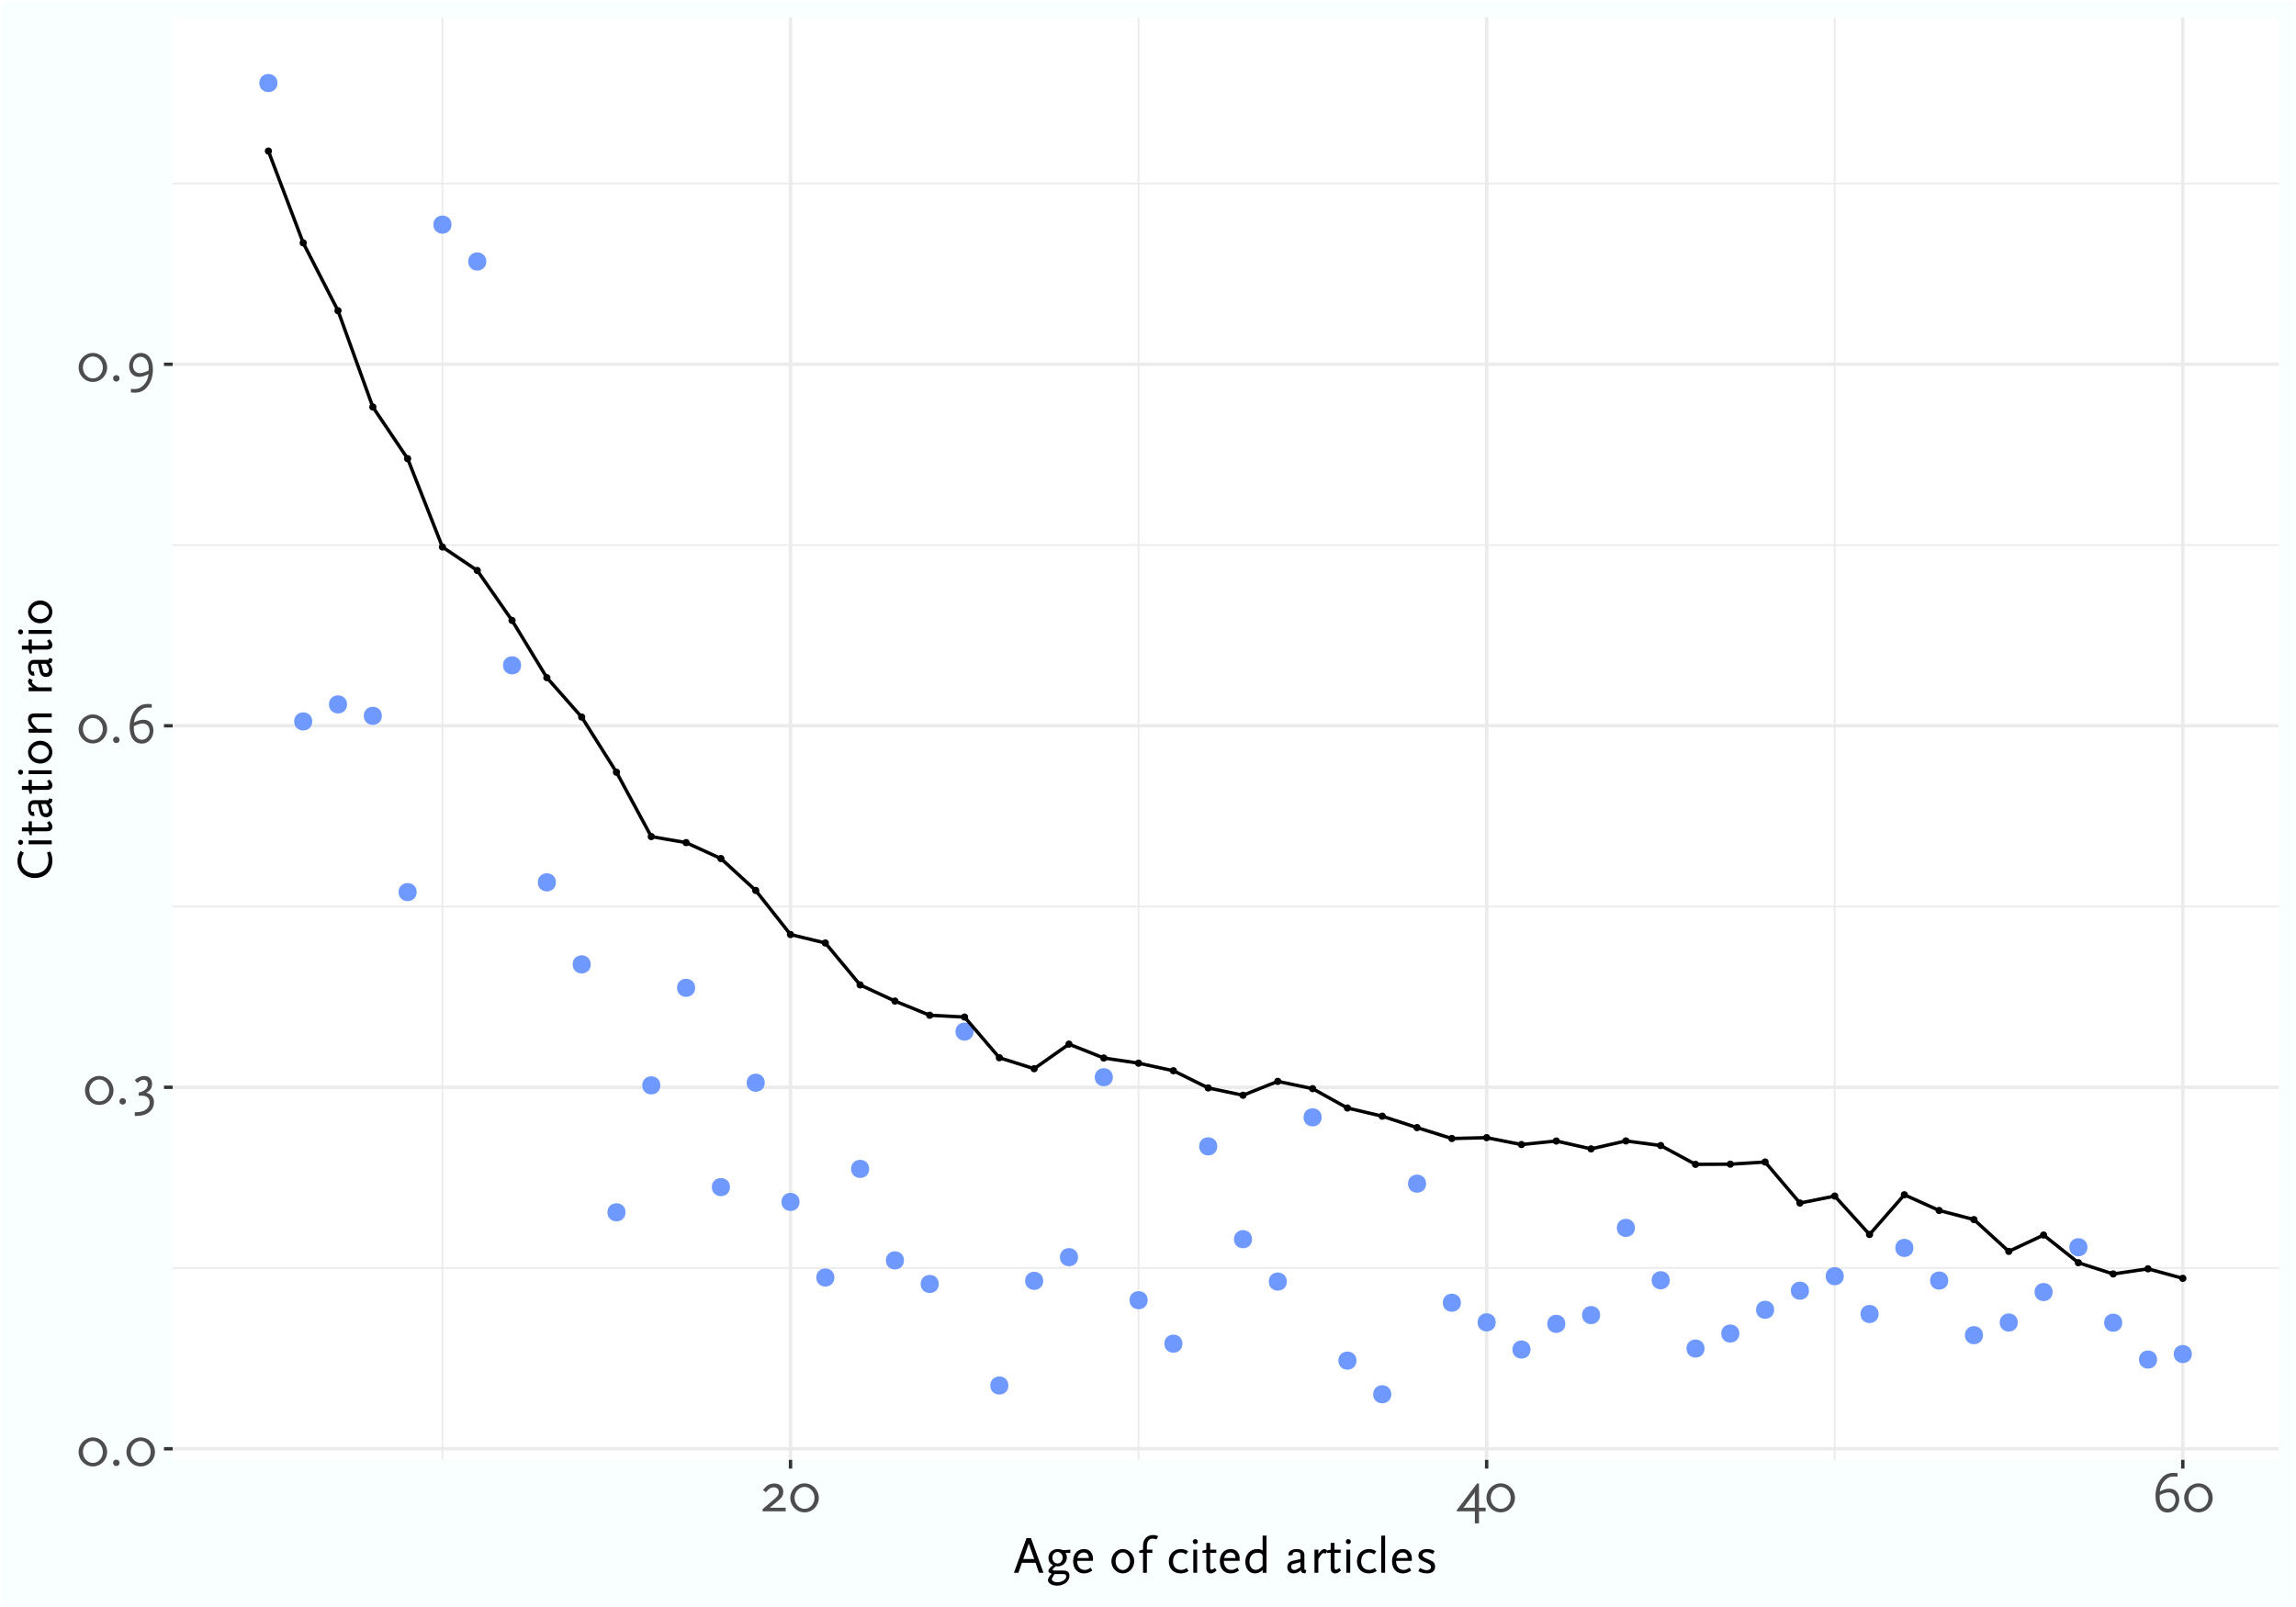 <?xml version="1.0" encoding="UTF-8"?>
<svg xmlns="http://www.w3.org/2000/svg" xmlns:xlink="http://www.w3.org/1999/xlink" width="720" height="504" viewBox="0 0 720 504">
<defs>
<g>
<g id="glyph-0-0">
<path d="M 1.547 0 L 8.266 0 L 8.266 -11.875 L 1.547 -11.875 Z M 2.578 -1.031 L 2.578 -10.859 L 7.234 -10.859 L 7.234 -1.031 Z M 2.578 -1.031 "/>
</g>
<g id="glyph-0-1">
<path d="M 9.375 -4.219 C 9.375 -6.734 7.375 -8.766 4.906 -8.766 C 2.438 -8.766 0.438 -6.734 0.438 -4.219 C 0.438 -1.703 2.438 0.328 4.906 0.328 C 7.375 0.328 9.375 -1.703 9.375 -4.219 Z M 8.031 -4.219 C 8.031 -2.328 6.625 -0.781 4.906 -0.781 C 3.188 -0.781 1.781 -2.328 1.781 -4.219 C 1.781 -6.125 3.188 -7.656 4.906 -7.656 C 6.625 -7.656 8.031 -6.125 8.031 -4.219 Z M 8.031 -4.219 "/>
</g>
<g id="glyph-0-2">
<path d="M 3.281 -0.812 C 3.281 -1.375 2.828 -1.812 2.266 -1.812 C 1.688 -1.812 1.234 -1.375 1.234 -0.812 C 1.234 -0.234 1.688 0.219 2.266 0.219 C 2.828 0.219 3.281 -0.234 3.281 -0.812 Z M 3.281 -0.812 "/>
</g>
<g id="glyph-0-3">
<path d="M 7.062 -0.547 C 7.062 -1.703 6.547 -2.625 5.641 -3.125 C 5.375 -3.281 5.188 -3.344 4.656 -3.516 C 5.891 -4.125 6.469 -5.016 6.469 -6.281 C 6.469 -7.781 5.531 -8.75 4.062 -8.75 C 3.281 -8.75 2.391 -8.453 1.734 -8.016 C 1.547 -7.891 1.312 -7.703 1.047 -7.469 L 1.844 -6.562 C 2.766 -7.344 3.203 -7.562 3.812 -7.562 C 4.625 -7.562 5.141 -7 5.141 -6.141 C 5.141 -4.875 4.125 -3.953 2.281 -3.562 L 2.281 -2.578 L 3.188 -2.578 C 4.812 -2.578 5.719 -1.797 5.719 -0.406 C 5.719 0.562 5.172 1.438 4.234 1.969 C 3.406 2.438 2.688 2.594 1.047 2.625 L 1.047 3.781 L 1.5 3.781 C 4.875 3.781 7.062 2.094 7.062 -0.547 Z M 7.062 -0.547 "/>
</g>
<g id="glyph-0-4">
<path d="M 8.891 -3.781 C 8.891 -5.734 7.656 -7.109 5.828 -7.109 C 5.203 -7.109 4.516 -6.984 3.797 -6.703 C 3.562 -6.609 3.422 -6.531 2.766 -6.234 C 3.094 -7.844 3.359 -8.484 4.141 -9.406 C 4.688 -10.062 5.312 -10.531 5.938 -10.75 C 6.297 -10.859 6.844 -10.922 7.391 -10.922 C 7.719 -10.922 7.906 -10.922 8.359 -10.875 L 8.359 -11.984 C 7.781 -12.047 7.547 -12.062 7.188 -12.062 C 5.438 -12.062 4.188 -11.484 3.172 -10.188 C 2.031 -8.75 1.438 -6.891 1.438 -4.781 C 1.438 -1.578 2.891 0.375 5.25 0.375 C 7.359 0.375 8.891 -1.391 8.891 -3.781 Z M 7.703 -3.641 C 7.703 -2.047 6.656 -0.828 5.297 -0.828 C 3.781 -0.828 2.75 -2.25 2.75 -4.375 C 2.75 -4.547 2.75 -4.719 2.766 -5.094 C 3.531 -5.469 3.891 -5.609 4.5 -5.781 C 4.875 -5.875 5.312 -5.938 5.562 -5.938 C 6.797 -5.938 7.703 -4.969 7.703 -3.641 Z M 7.703 -3.641 "/>
</g>
<g id="glyph-0-5">
<path d="M 8.734 -3.578 C 8.734 -6.797 7.297 -8.766 4.906 -8.766 C 2.828 -8.766 1.281 -7 1.281 -4.594 C 1.281 -2.625 2.531 -1.266 4.344 -1.266 C 4.969 -1.266 5.672 -1.406 6.375 -1.688 C 6.609 -1.781 6.766 -1.859 7.391 -2.156 C 7.094 -0.516 6.828 0.109 6.047 1.047 C 5.484 1.688 4.875 2.156 4.25 2.359 C 3.875 2.484 3.328 2.562 2.766 2.562 C 2.453 2.562 2.266 2.531 1.844 2.484 L 1.844 3.625 C 2.406 3.672 2.625 3.688 2.984 3.688 C 4.734 3.688 6 3.094 7.016 1.797 C 8.141 0.375 8.734 -1.469 8.734 -3.578 Z M 7.422 -4 C 7.422 -3.812 7.422 -3.656 7.391 -3.281 C 6.656 -2.891 6.281 -2.734 5.688 -2.594 C 5.297 -2.484 4.875 -2.438 4.625 -2.438 C 3.359 -2.438 2.484 -3.406 2.484 -4.734 C 2.484 -6.344 3.531 -7.562 4.875 -7.562 C 6.406 -7.562 7.422 -6.141 7.422 -4 Z M 7.422 -4 "/>
</g>
<g id="glyph-0-6">
<path d="M 7.984 0 L 7.984 -1.141 L 3 -1.141 L 5.328 -3.078 C 6.5 -4.062 6.797 -4.406 7.016 -4.953 C 7.156 -5.297 7.234 -5.688 7.234 -6.109 C 7.234 -7.703 6.141 -8.734 4.391 -8.734 C 3.547 -8.734 2.734 -8.453 2.156 -8.016 C 1.75 -7.688 1.672 -7.609 0.859 -6.672 L 1.781 -6 C 2.625 -6.906 2.688 -6.953 3.062 -7.203 C 3.359 -7.391 3.828 -7.531 4.25 -7.531 C 5.188 -7.531 5.828 -6.938 5.828 -6.047 C 5.828 -5.422 5.531 -4.812 4.938 -4.297 L 0.75 -0.688 L 0.75 0 Z M 7.984 0 "/>
</g>
<g id="glyph-0-7">
<path d="M 9.188 0 L 9.188 -1.141 L 7.094 -1.141 L 7.094 -8.719 L 6.469 -8.719 L 0.125 -0.344 L 0.125 0 L 5.797 0 L 5.797 3.781 L 7.094 3.781 L 7.094 0 Z M 5.812 -6.078 L 5.781 -5.531 L 5.797 -1.141 L 2.578 -1.141 L 2.125 -1.047 L 2.469 -1.422 L 5.547 -5.547 Z M 5.812 -6.078 "/>
</g>
<g id="glyph-1-0">
<path d="M 1.375 0 L 7.344 0 L 7.344 -10.562 L 1.375 -10.562 Z M 2.281 -0.906 L 2.281 -9.641 L 6.438 -9.641 L 6.438 -0.906 Z M 2.281 -0.906 "/>
</g>
<g id="glyph-1-1">
<path d="M 9.391 0 L 5.469 -10.859 L 4.062 -10.859 L 0.125 0 L 1.531 0 L 2.625 -3.125 L 6.891 -3.125 L 7.984 0 Z M 6.484 -4.312 L 3.047 -4.312 L 4.766 -9.156 Z M 6.484 -4.312 "/>
</g>
<g id="glyph-1-2">
<path d="M 7.812 -6.234 L 7.812 -7.25 L 6.5 -7.141 L 5.391 -7.141 C 4.688 -7.375 4.391 -7.438 3.859 -7.438 C 2.156 -7.438 0.953 -6.297 0.953 -4.672 C 0.953 -3.656 1.438 -2.859 2.359 -2.375 C 1.375 -1.562 0.922 -1.031 0.922 -0.562 C 0.922 -0.141 1.234 0.094 1.969 0.297 C 1.422 0.875 1.219 1.156 1.016 1.547 C 0.859 1.844 0.781 2.094 0.781 2.297 C 0.781 3.25 2.094 4.047 3.609 4.047 C 5.797 4.047 7.531 2.688 7.531 0.984 C 7.531 -0.172 6.922 -0.703 5.578 -0.703 L 2.875 -0.703 C 2.438 -0.703 2.266 -0.766 2.266 -0.953 C 2.266 -1.172 2.547 -1.484 3.219 -2.047 C 3.328 -2.047 3.406 -2.031 3.453 -2.031 C 3.656 -2.016 3.812 -2 3.906 -2 C 5.422 -2 6.719 -3.266 6.719 -4.734 C 6.719 -5.328 6.578 -5.812 6.281 -6.234 Z M 6.531 1.141 C 6.531 2.109 5.203 2.969 3.734 2.969 C 2.75 2.969 2.031 2.594 2.031 2.047 C 2.031 1.781 2.172 1.484 2.641 0.766 L 2.875 0.406 L 5.578 0.406 C 6.219 0.406 6.531 0.641 6.531 1.141 Z M 5.406 -4.719 C 5.406 -3.703 4.703 -2.906 3.797 -2.906 C 2.891 -2.906 2.172 -3.734 2.172 -4.719 C 2.172 -5.719 2.891 -6.531 3.781 -6.531 C 4.688 -6.531 5.406 -5.734 5.406 -4.719 Z M 5.406 -4.719 "/>
</g>
<g id="glyph-1-3">
<path d="M 6.906 -3.734 L 6.906 -4.438 C 6.906 -6.234 5.812 -7.438 4.109 -7.438 C 2.047 -7.438 0.688 -5.922 0.688 -3.609 C 0.688 -1.328 2.047 0.203 4.062 0.203 C 5.016 0.203 5.609 0 6.688 -0.672 L 6.203 -1.609 C 5.422 -1.078 4.953 -0.891 4.312 -0.891 C 2.844 -0.891 1.953 -1.969 1.953 -3.734 Z M 5.594 -4.625 L 2.047 -4.625 C 2.312 -5.75 3.031 -6.359 4.031 -6.359 C 5.031 -6.359 5.578 -5.75 5.594 -4.625 Z M 5.594 -4.625 "/>
</g>
<g id="glyph-1-4">
</g>
<g id="glyph-1-5">
<path d="M 7.844 -3.609 C 7.844 -5.719 6.219 -7.438 4.266 -7.438 C 2.297 -7.438 0.688 -5.719 0.688 -3.609 C 0.688 -1.531 2.297 0.203 4.266 0.203 C 6.219 0.203 7.844 -1.531 7.844 -3.609 Z M 6.531 -3.609 C 6.531 -2.078 5.531 -0.859 4.266 -0.859 C 2.984 -0.859 2 -2.078 2 -3.609 C 2 -5.156 2.984 -6.375 4.266 -6.375 C 5.531 -6.375 6.531 -5.156 6.531 -3.609 Z M 6.531 -3.609 "/>
</g>
<g id="glyph-1-6">
<path d="M 6.344 -11.469 C 5.781 -11.734 5.344 -11.828 4.734 -11.828 C 2.828 -11.828 1.609 -10.516 1.609 -8.453 L 1.609 -7.25 L 0.406 -6.938 L 0.406 -6.234 L 1.609 -6.234 L 1.609 0 L 2.812 0 L 2.812 -6.234 L 4.531 -6.234 L 4.531 -7.25 L 2.812 -7.25 L 2.812 -8.141 C 2.812 -9.875 3.422 -10.703 4.656 -10.703 C 5.031 -10.703 5.328 -10.641 5.844 -10.469 Z M 6.344 -11.469 "/>
</g>
<g id="glyph-1-7">
<path d="M 6.891 -0.562 L 6.266 -1.5 C 5.688 -1.062 5.234 -0.891 4.531 -0.891 C 2.969 -0.891 2 -1.938 2 -3.594 C 2 -5.234 2.969 -6.359 4.438 -6.359 C 5.094 -6.359 5.5 -6.188 6.062 -5.734 L 6.75 -6.703 C 6.25 -7.062 6.031 -7.172 5.547 -7.297 C 5.203 -7.391 4.844 -7.438 4.484 -7.438 C 2.25 -7.438 0.688 -5.828 0.688 -3.531 C 0.688 -1.312 2.188 0.203 4.406 0.203 C 5.125 0.203 5.828 0.031 6.422 -0.281 C 6.531 -0.344 6.688 -0.438 6.891 -0.562 Z M 6.891 -0.562 "/>
</g>
<g id="glyph-1-8">
<path d="M 2.578 0 L 2.578 -7.25 L 1.375 -7.25 L 1.375 0 Z M 2.766 -9.781 C 2.766 -10.203 2.422 -10.562 1.984 -10.562 C 1.547 -10.562 1.203 -10.203 1.203 -9.781 C 1.203 -9.344 1.547 -8.984 1.984 -8.984 C 2.422 -8.984 2.766 -9.344 2.766 -9.781 Z M 2.766 -9.781 "/>
</g>
<g id="glyph-1-9">
<path d="M 4.672 -0.703 L 4.172 -1.5 C 3.656 -1.125 3.422 -0.984 3.125 -0.984 C 2.859 -0.984 2.734 -1.109 2.703 -1.312 C 2.688 -1.438 2.656 -2.047 2.656 -2.109 L 2.656 -6.234 L 4.578 -6.234 L 4.578 -7.25 L 2.656 -7.25 L 2.656 -9.359 L 1.453 -9.359 L 1.453 -7.25 L 0.234 -6.938 L 0.234 -6.234 L 1.453 -6.234 L 1.453 -1.406 C 1.453 -0.453 2.016 0.203 2.844 0.203 C 3.422 0.203 3.828 0 4.672 -0.703 Z M 4.672 -0.703 "/>
</g>
<g id="glyph-1-10">
<path d="M 7.328 0 L 7.328 -11.656 L 6.109 -11.656 L 6.109 -6.938 C 5.641 -7.297 5.156 -7.438 4.391 -7.438 C 2.234 -7.438 0.688 -5.766 0.688 -3.422 C 0.688 -1.281 1.938 0.203 3.719 0.203 C 4.625 0.203 5.469 -0.188 6.109 -0.906 L 6.109 0 Z M 6.109 -2.203 C 5.781 -1.797 5.594 -1.609 5.328 -1.422 C 4.875 -1.109 4.359 -0.922 3.922 -0.922 C 2.797 -0.922 1.984 -1.984 1.984 -3.438 C 1.984 -5.188 2.969 -6.281 4.516 -6.281 C 5.25 -6.281 5.766 -6.078 5.969 -5.688 C 6.094 -5.438 6.109 -5.281 6.109 -4.719 Z M 6.109 -2.203 "/>
</g>
<g id="glyph-1-11">
<path d="M 6.797 -0.797 C 6.438 -0.859 6.234 -0.984 6.203 -1.188 L 6.203 -5.625 C 6.203 -6.75 5.297 -7.438 3.844 -7.438 C 2.281 -7.438 1.234 -6.781 1.234 -5.828 C 1.234 -5.641 1.25 -5.562 1.359 -5.375 L 2.578 -5.625 C 2.531 -5.766 2.516 -5.828 2.516 -5.906 C 2.516 -6.312 2.859 -6.531 3.609 -6.531 C 4.547 -6.531 4.984 -6.219 4.984 -5.625 L 4.984 -4.312 L 2.484 -3.734 C 1.422 -3.469 0.859 -2.766 0.859 -1.719 C 0.859 -0.562 1.625 0.188 2.797 0.188 C 3.312 0.188 3.891 0.031 4.344 -0.219 C 4.578 -0.359 4.734 -0.484 5.109 -0.797 C 5.172 -0.109 5.516 0.141 6.516 0.203 Z M 4.984 -1.812 C 3.953 -1.062 3.578 -0.875 3.047 -0.875 C 2.453 -0.875 2.062 -1.25 2.062 -1.828 C 2.062 -2.109 2.094 -2.266 2.266 -2.609 L 4.984 -3.312 Z M 4.984 -1.812 "/>
</g>
<g id="glyph-1-12">
<path d="M 5.391 -6.938 C 5.078 -7.266 4.734 -7.438 4.469 -7.438 C 3.922 -7.438 3.469 -7.094 2.578 -5.938 L 2.578 -7.25 L 1.375 -7.25 L 1.375 0 L 2.578 0 L 2.578 -4.312 C 3.266 -5.562 3.844 -6.219 4.281 -6.219 C 4.438 -6.219 4.562 -6.141 4.797 -5.938 Z M 5.391 -6.938 "/>
</g>
<g id="glyph-1-13">
<path d="M 2.516 0 L 2.516 -11.656 L 1.312 -11.656 L 1.312 0 Z M 2.516 0 "/>
</g>
<g id="glyph-1-14">
<path d="M 6.188 -1.875 C 6.188 -3.016 5.766 -3.5 4.219 -4.141 C 2.906 -4.688 2.719 -4.797 2.438 -5.094 C 2.312 -5.203 2.25 -5.359 2.25 -5.531 C 2.25 -6.078 2.781 -6.453 3.594 -6.453 C 3.875 -6.453 4.141 -6.406 4.438 -6.312 C 4.797 -6.219 5.016 -6.125 5.469 -5.844 L 6.062 -6.812 C 5.453 -7.156 5.203 -7.266 4.656 -7.359 C 4.359 -7.422 4.031 -7.438 3.734 -7.438 C 2.031 -7.438 0.969 -6.656 0.969 -5.391 C 0.969 -4.516 1.453 -4.016 2.859 -3.422 C 4.156 -2.891 4.5 -2.688 4.781 -2.266 C 4.859 -2.156 4.922 -1.953 4.922 -1.781 C 4.922 -1.219 4.391 -0.812 3.641 -0.812 C 3.203 -0.812 2.531 -0.922 1.812 -1.312 L 1.438 -1.5 L 0.938 -0.5 C 1.656 -0.125 1.969 -0.016 2.656 0.109 C 3.031 0.172 3.359 0.203 3.656 0.203 C 5.25 0.203 6.188 -0.578 6.188 -1.875 Z M 6.188 -1.875 "/>
</g>
<g id="glyph-2-0">
<path d="M 0 -1.375 L 0 -7.344 L -10.562 -7.344 L -10.562 -1.375 Z M -0.906 -2.281 L -9.641 -2.281 L -9.641 -6.438 L -0.906 -6.438 Z M -0.906 -2.281 "/>
</g>
<g id="glyph-2-1">
<path d="M -9.75 -9.312 C -10.109 -8.781 -10.219 -8.562 -10.406 -8.094 C -10.625 -7.469 -10.75 -6.797 -10.75 -6.109 C -10.75 -3.094 -8.422 -0.797 -5.328 -0.797 C -2.078 -0.797 0.203 -3.062 0.203 -6.234 C 0.203 -6.734 0.156 -7.172 0.031 -7.703 C -0.094 -8.219 -0.188 -8.484 -0.484 -9.125 L -1.5 -8.75 C -1.156 -7.906 -1.016 -7.219 -1.016 -6.312 C -1.016 -3.844 -2.75 -2.219 -5.406 -2.219 C -7.828 -2.219 -9.547 -3.828 -9.547 -6.062 C -9.547 -7.094 -9.312 -7.859 -8.75 -8.656 Z M -9.75 -9.312 "/>
</g>
<g id="glyph-2-2">
<path d="M 0 -2.578 L -7.25 -2.578 L -7.25 -1.375 L 0 -1.375 Z M -9.781 -2.766 C -10.203 -2.766 -10.562 -2.422 -10.562 -1.984 C -10.562 -1.547 -10.203 -1.203 -9.781 -1.203 C -9.344 -1.203 -8.984 -1.547 -8.984 -1.984 C -8.984 -2.422 -9.344 -2.766 -9.781 -2.766 Z M -9.781 -2.766 "/>
</g>
<g id="glyph-2-3">
<path d="M -0.703 -4.672 L -1.5 -4.172 C -1.125 -3.656 -0.984 -3.422 -0.984 -3.125 C -0.984 -2.859 -1.109 -2.734 -1.312 -2.703 C -1.438 -2.688 -2.047 -2.656 -2.109 -2.656 L -6.234 -2.656 L -6.234 -4.578 L -7.25 -4.578 L -7.25 -2.656 L -9.359 -2.656 L -9.359 -1.453 L -7.25 -1.453 L -6.938 -0.234 L -6.234 -0.234 L -6.234 -1.453 L -1.406 -1.453 C -0.453 -1.453 0.203 -2.016 0.203 -2.844 C 0.203 -3.422 0 -3.828 -0.703 -4.672 Z M -0.703 -4.672 "/>
</g>
<g id="glyph-2-4">
<path d="M -0.797 -6.797 C -0.859 -6.438 -0.984 -6.234 -1.188 -6.203 L -5.625 -6.203 C -6.75 -6.203 -7.438 -5.297 -7.438 -3.844 C -7.438 -2.281 -6.781 -1.234 -5.828 -1.234 C -5.641 -1.234 -5.562 -1.25 -5.375 -1.359 L -5.625 -2.578 C -5.766 -2.531 -5.828 -2.516 -5.906 -2.516 C -6.312 -2.516 -6.531 -2.859 -6.531 -3.609 C -6.531 -4.547 -6.219 -4.984 -5.625 -4.984 L -4.312 -4.984 L -3.734 -2.484 C -3.469 -1.422 -2.766 -0.859 -1.719 -0.859 C -0.562 -0.859 0.188 -1.625 0.188 -2.797 C 0.188 -3.312 0.031 -3.891 -0.219 -4.344 C -0.359 -4.578 -0.484 -4.734 -0.797 -5.109 C -0.109 -5.172 0.141 -5.516 0.203 -6.516 Z M -1.812 -4.984 C -1.062 -3.953 -0.875 -3.578 -0.875 -3.047 C -0.875 -2.453 -1.25 -2.062 -1.828 -2.062 C -2.109 -2.062 -2.266 -2.094 -2.609 -2.266 L -3.312 -4.984 Z M -1.812 -4.984 "/>
</g>
<g id="glyph-2-5">
<path d="M -3.609 -7.844 C -5.719 -7.844 -7.438 -6.219 -7.438 -4.266 C -7.438 -2.297 -5.719 -0.688 -3.609 -0.688 C -1.531 -0.688 0.203 -2.297 0.203 -4.266 C 0.203 -6.219 -1.531 -7.844 -3.609 -7.844 Z M -3.609 -6.531 C -2.078 -6.531 -0.859 -5.531 -0.859 -4.266 C -0.859 -2.984 -2.078 -2 -3.609 -2 C -5.156 -2 -6.375 -2.984 -6.375 -4.266 C -6.375 -5.531 -5.156 -6.531 -3.609 -6.531 Z M -3.609 -6.531 "/>
</g>
<g id="glyph-2-6">
<path d="M 0 -7.406 L -5.422 -7.406 C -6.781 -7.406 -7.438 -6.781 -7.438 -5.5 C -7.438 -4.828 -7.188 -4.109 -6.719 -3.562 C -6.438 -3.219 -6.281 -3.078 -5.734 -2.578 L -7.25 -2.578 L -7.25 -1.375 L 0 -1.375 L 0 -2.578 L -4.438 -2.578 C -5.828 -3.844 -6.375 -4.625 -6.375 -5.359 C -6.375 -5.703 -6.219 -5.984 -5.984 -6.094 C -5.781 -6.172 -5.609 -6.203 -5.141 -6.203 L 0 -6.203 Z M 0 -7.406 "/>
</g>
<g id="glyph-2-7">
</g>
<g id="glyph-2-8">
<path d="M -6.938 -5.391 C -7.266 -5.078 -7.438 -4.734 -7.438 -4.469 C -7.438 -3.922 -7.094 -3.469 -5.938 -2.578 L -7.25 -2.578 L -7.25 -1.375 L 0 -1.375 L 0 -2.578 L -4.312 -2.578 C -5.562 -3.266 -6.219 -3.844 -6.219 -4.281 C -6.219 -4.438 -6.141 -4.562 -5.938 -4.797 Z M -6.938 -5.391 "/>
</g>
</g>
<clipPath id="clip-0">
<path clip-rule="nonzero" d="M 54.152 5.48 L 714.523 5.48 L 714.523 457.852 L 54.152 457.852 Z M 54.152 5.48 "/>
</clipPath>
<clipPath id="clip-1">
<path clip-rule="nonzero" d="M 54.152 397 L 714.523 397 L 714.523 398 L 54.152 398 Z M 54.152 397 "/>
</clipPath>
<clipPath id="clip-2">
<path clip-rule="nonzero" d="M 54.152 284 L 714.523 284 L 714.523 285 L 54.152 285 Z M 54.152 284 "/>
</clipPath>
<clipPath id="clip-3">
<path clip-rule="nonzero" d="M 54.152 170 L 714.523 170 L 714.523 172 L 54.152 172 Z M 54.152 170 "/>
</clipPath>
<clipPath id="clip-4">
<path clip-rule="nonzero" d="M 54.152 57 L 714.523 57 L 714.523 58 L 54.152 58 Z M 54.152 57 "/>
</clipPath>
<clipPath id="clip-5">
<path clip-rule="nonzero" d="M 138 5.48 L 140 5.48 L 140 457.852 L 138 457.852 Z M 138 5.48 "/>
</clipPath>
<clipPath id="clip-6">
<path clip-rule="nonzero" d="M 356 5.48 L 358 5.48 L 358 457.852 L 356 457.852 Z M 356 5.48 "/>
</clipPath>
<clipPath id="clip-7">
<path clip-rule="nonzero" d="M 575 5.48 L 576 5.48 L 576 457.852 L 575 457.852 Z M 575 5.48 "/>
</clipPath>
<clipPath id="clip-8">
<path clip-rule="nonzero" d="M 54.152 453 L 714.523 453 L 714.523 455 L 54.152 455 Z M 54.152 453 "/>
</clipPath>
<clipPath id="clip-9">
<path clip-rule="nonzero" d="M 54.152 340 L 714.523 340 L 714.523 342 L 54.152 342 Z M 54.152 340 "/>
</clipPath>
<clipPath id="clip-10">
<path clip-rule="nonzero" d="M 54.152 227 L 714.523 227 L 714.523 229 L 54.152 229 Z M 54.152 227 "/>
</clipPath>
<clipPath id="clip-11">
<path clip-rule="nonzero" d="M 54.152 113 L 714.523 113 L 714.523 115 L 54.152 115 Z M 54.152 113 "/>
</clipPath>
<clipPath id="clip-12">
<path clip-rule="nonzero" d="M 247 5.48 L 249 5.48 L 249 457.852 L 247 457.852 Z M 247 5.48 "/>
</clipPath>
<clipPath id="clip-13">
<path clip-rule="nonzero" d="M 465 5.48 L 467 5.48 L 467 457.852 L 465 457.852 Z M 465 5.48 "/>
</clipPath>
<clipPath id="clip-14">
<path clip-rule="nonzero" d="M 683 5.48 L 686 5.48 L 686 457.852 L 683 457.852 Z M 683 5.48 "/>
</clipPath>
</defs>
<rect x="-72" y="-50.4" width="864" height="604.8" fill="rgb(100%, 100%, 100%)" fill-opacity="1"/>
<rect x="-72" y="-50.4" width="864" height="604.8" fill="rgb(97.647%, 100%, 100%)" fill-opacity="1"/>
<path fill="none" stroke-width="1.067" stroke-linecap="round" stroke-linejoin="round" stroke="rgb(100%, 100%, 100%)" stroke-opacity="1" stroke-miterlimit="10" d="M 0 504 L 720 504 L 720 0 L 0 0 Z M 0 504 "/>
<g clip-path="url(#clip-0)">
<path fill-rule="nonzero" fill="rgb(100%, 100%, 100%)" fill-opacity="1" d="M 54.152 457.848 L 714.523 457.848 L 714.523 5.477 L 54.152 5.477 Z M 54.152 457.848 "/>
</g>
<g clip-path="url(#clip-1)">
<path fill="none" stroke-width="0.533" stroke-linecap="butt" stroke-linejoin="round" stroke="rgb(92.157%, 92.157%, 92.157%)" stroke-opacity="1" stroke-miterlimit="10" d="M 54.152 397.688 L 714.52 397.688 "/>
</g>
<g clip-path="url(#clip-2)">
<path fill="none" stroke-width="0.533" stroke-linecap="butt" stroke-linejoin="round" stroke="rgb(92.157%, 92.157%, 92.157%)" stroke-opacity="1" stroke-miterlimit="10" d="M 54.152 284.312 L 714.52 284.312 "/>
</g>
<g clip-path="url(#clip-3)">
<path fill="none" stroke-width="0.533" stroke-linecap="butt" stroke-linejoin="round" stroke="rgb(92.157%, 92.157%, 92.157%)" stroke-opacity="1" stroke-miterlimit="10" d="M 54.152 170.938 L 714.52 170.938 "/>
</g>
<g clip-path="url(#clip-4)">
<path fill="none" stroke-width="0.533" stroke-linecap="butt" stroke-linejoin="round" stroke="rgb(92.157%, 92.157%, 92.157%)" stroke-opacity="1" stroke-miterlimit="10" d="M 54.152 57.562 L 714.52 57.562 "/>
</g>
<g clip-path="url(#clip-5)">
<path fill="none" stroke-width="0.533" stroke-linecap="butt" stroke-linejoin="round" stroke="rgb(92.157%, 92.157%, 92.157%)" stroke-opacity="1" stroke-miterlimit="10" d="M 138.742 457.848 L 138.742 5.48 "/>
</g>
<g clip-path="url(#clip-6)">
<path fill="none" stroke-width="0.533" stroke-linecap="butt" stroke-linejoin="round" stroke="rgb(92.157%, 92.157%, 92.157%)" stroke-opacity="1" stroke-miterlimit="10" d="M 357.047 457.848 L 357.047 5.48 "/>
</g>
<g clip-path="url(#clip-7)">
<path fill="none" stroke-width="0.533" stroke-linecap="butt" stroke-linejoin="round" stroke="rgb(92.157%, 92.157%, 92.157%)" stroke-opacity="1" stroke-miterlimit="10" d="M 575.352 457.848 L 575.352 5.48 "/>
</g>
<g clip-path="url(#clip-8)">
<path fill="none" stroke-width="1.067" stroke-linecap="butt" stroke-linejoin="round" stroke="rgb(92.157%, 92.157%, 92.157%)" stroke-opacity="1" stroke-miterlimit="10" d="M 54.152 454.375 L 714.52 454.375 "/>
</g>
<g clip-path="url(#clip-9)">
<path fill="none" stroke-width="1.067" stroke-linecap="butt" stroke-linejoin="round" stroke="rgb(92.157%, 92.157%, 92.157%)" stroke-opacity="1" stroke-miterlimit="10" d="M 54.152 341 L 714.52 341 "/>
</g>
<g clip-path="url(#clip-10)">
<path fill="none" stroke-width="1.067" stroke-linecap="butt" stroke-linejoin="round" stroke="rgb(92.157%, 92.157%, 92.157%)" stroke-opacity="1" stroke-miterlimit="10" d="M 54.152 227.625 L 714.52 227.625 "/>
</g>
<g clip-path="url(#clip-11)">
<path fill="none" stroke-width="1.067" stroke-linecap="butt" stroke-linejoin="round" stroke="rgb(92.157%, 92.157%, 92.157%)" stroke-opacity="1" stroke-miterlimit="10" d="M 54.152 114.25 L 714.52 114.25 "/>
</g>
<g clip-path="url(#clip-12)">
<path fill="none" stroke-width="1.067" stroke-linecap="butt" stroke-linejoin="round" stroke="rgb(92.157%, 92.157%, 92.157%)" stroke-opacity="1" stroke-miterlimit="10" d="M 247.895 457.848 L 247.895 5.48 "/>
</g>
<g clip-path="url(#clip-13)">
<path fill="none" stroke-width="1.067" stroke-linecap="butt" stroke-linejoin="round" stroke="rgb(92.157%, 92.157%, 92.157%)" stroke-opacity="1" stroke-miterlimit="10" d="M 466.199 457.848 L 466.199 5.48 "/>
</g>
<g clip-path="url(#clip-14)">
<path fill="none" stroke-width="1.067" stroke-linecap="butt" stroke-linejoin="round" stroke="rgb(92.157%, 92.157%, 92.157%)" stroke-opacity="1" stroke-miterlimit="10" d="M 684.504 457.848 L 684.504 5.48 "/>
</g>
<path fill-rule="nonzero" fill="rgb(43.529%, 60%, 100%)" fill-opacity="1" stroke-width="0.709" stroke-linecap="round" stroke-linejoin="round" stroke="rgb(43.529%, 60%, 100%)" stroke-opacity="1" stroke-miterlimit="10" d="M 86.656 26.043 C 86.656 29.359 81.68 29.359 81.68 26.043 C 81.68 22.723 86.656 22.723 86.656 26.043 "/>
<path fill-rule="nonzero" fill="rgb(43.529%, 60%, 100%)" fill-opacity="1" stroke-width="0.709" stroke-linecap="round" stroke-linejoin="round" stroke="rgb(43.529%, 60%, 100%)" stroke-opacity="1" stroke-miterlimit="10" d="M 97.57 226.254 C 97.57 229.57 92.594 229.57 92.594 226.254 C 92.594 222.934 97.57 222.934 97.57 226.254 "/>
<path fill-rule="nonzero" fill="rgb(43.529%, 60%, 100%)" fill-opacity="1" stroke-width="0.709" stroke-linecap="round" stroke-linejoin="round" stroke="rgb(43.529%, 60%, 100%)" stroke-opacity="1" stroke-miterlimit="10" d="M 108.484 220.922 C 108.484 224.242 103.508 224.242 103.508 220.922 C 103.508 217.605 108.484 217.605 108.484 220.922 "/>
<path fill-rule="nonzero" fill="rgb(43.529%, 60%, 100%)" fill-opacity="1" stroke-width="0.709" stroke-linecap="round" stroke-linejoin="round" stroke="rgb(43.529%, 60%, 100%)" stroke-opacity="1" stroke-miterlimit="10" d="M 119.402 224.512 C 119.402 227.828 114.426 227.828 114.426 224.512 C 114.426 221.191 119.402 221.191 119.402 224.512 "/>
<path fill-rule="nonzero" fill="rgb(43.529%, 60%, 100%)" fill-opacity="1" stroke-width="0.709" stroke-linecap="round" stroke-linejoin="round" stroke="rgb(43.529%, 60%, 100%)" stroke-opacity="1" stroke-miterlimit="10" d="M 130.316 279.789 C 130.316 283.105 125.34 283.105 125.34 279.789 C 125.34 276.469 130.316 276.469 130.316 279.789 "/>
<path fill-rule="nonzero" fill="rgb(43.529%, 60%, 100%)" fill-opacity="1" stroke-width="0.709" stroke-linecap="round" stroke-linejoin="round" stroke="rgb(43.529%, 60%, 100%)" stroke-opacity="1" stroke-miterlimit="10" d="M 141.23 70.445 C 141.23 73.762 136.254 73.762 136.254 70.445 C 136.254 67.129 141.23 67.129 141.23 70.445 "/>
<path fill-rule="nonzero" fill="rgb(43.529%, 60%, 100%)" fill-opacity="1" stroke-width="0.709" stroke-linecap="round" stroke-linejoin="round" stroke="rgb(43.529%, 60%, 100%)" stroke-opacity="1" stroke-miterlimit="10" d="M 152.148 82.012 C 152.148 85.332 147.172 85.332 147.172 82.012 C 147.172 78.695 152.148 78.695 152.148 82.012 "/>
<path fill-rule="nonzero" fill="rgb(43.529%, 60%, 100%)" fill-opacity="1" stroke-width="0.709" stroke-linecap="round" stroke-linejoin="round" stroke="rgb(43.529%, 60%, 100%)" stroke-opacity="1" stroke-miterlimit="10" d="M 163.062 208.664 C 163.062 211.98 158.086 211.98 158.086 208.664 C 158.086 205.348 163.062 205.348 163.062 208.664 "/>
<path fill-rule="nonzero" fill="rgb(43.529%, 60%, 100%)" fill-opacity="1" stroke-width="0.709" stroke-linecap="round" stroke-linejoin="round" stroke="rgb(43.529%, 60%, 100%)" stroke-opacity="1" stroke-miterlimit="10" d="M 173.977 276.727 C 173.977 280.047 169 280.047 169 276.727 C 169 273.41 173.977 273.41 173.977 276.727 "/>
<path fill-rule="nonzero" fill="rgb(43.529%, 60%, 100%)" fill-opacity="1" stroke-width="0.709" stroke-linecap="round" stroke-linejoin="round" stroke="rgb(43.529%, 60%, 100%)" stroke-opacity="1" stroke-miterlimit="10" d="M 184.895 302.461 C 184.895 305.777 179.918 305.777 179.918 302.461 C 179.918 299.141 184.895 299.141 184.895 302.461 "/>
<path fill-rule="nonzero" fill="rgb(43.529%, 60%, 100%)" fill-opacity="1" stroke-width="0.709" stroke-linecap="round" stroke-linejoin="round" stroke="rgb(43.529%, 60%, 100%)" stroke-opacity="1" stroke-miterlimit="10" d="M 195.809 380.211 C 195.809 383.531 190.832 383.531 190.832 380.211 C 190.832 376.895 195.809 376.895 195.809 380.211 "/>
<path fill-rule="nonzero" fill="rgb(43.529%, 60%, 100%)" fill-opacity="1" stroke-width="0.709" stroke-linecap="round" stroke-linejoin="round" stroke="rgb(43.529%, 60%, 100%)" stroke-opacity="1" stroke-miterlimit="10" d="M 206.723 340.398 C 206.723 343.719 201.746 343.719 201.746 340.398 C 201.746 337.082 206.723 337.082 206.723 340.398 "/>
<path fill-rule="nonzero" fill="rgb(43.529%, 60%, 100%)" fill-opacity="1" stroke-width="0.709" stroke-linecap="round" stroke-linejoin="round" stroke="rgb(43.529%, 60%, 100%)" stroke-opacity="1" stroke-miterlimit="10" d="M 217.637 309.805 C 217.637 313.125 212.66 313.125 212.66 309.805 C 212.66 306.488 217.637 306.488 217.637 309.805 "/>
<path fill-rule="nonzero" fill="rgb(43.529%, 60%, 100%)" fill-opacity="1" stroke-width="0.709" stroke-linecap="round" stroke-linejoin="round" stroke="rgb(43.529%, 60%, 100%)" stroke-opacity="1" stroke-miterlimit="10" d="M 228.555 372.309 C 228.555 375.625 223.578 375.625 223.578 372.309 C 223.578 368.988 228.555 368.988 228.555 372.309 "/>
<path fill-rule="nonzero" fill="rgb(43.529%, 60%, 100%)" fill-opacity="1" stroke-width="0.709" stroke-linecap="round" stroke-linejoin="round" stroke="rgb(43.529%, 60%, 100%)" stroke-opacity="1" stroke-miterlimit="10" d="M 239.469 339.574 C 239.469 342.895 234.492 342.895 234.492 339.574 C 234.492 336.258 239.469 336.258 239.469 339.574 "/>
<path fill-rule="nonzero" fill="rgb(43.529%, 60%, 100%)" fill-opacity="1" stroke-width="0.709" stroke-linecap="round" stroke-linejoin="round" stroke="rgb(43.529%, 60%, 100%)" stroke-opacity="1" stroke-miterlimit="10" d="M 250.383 376.957 C 250.383 380.277 245.406 380.277 245.406 376.957 C 245.406 373.641 250.383 373.641 250.383 376.957 "/>
<path fill-rule="nonzero" fill="rgb(43.529%, 60%, 100%)" fill-opacity="1" stroke-width="0.709" stroke-linecap="round" stroke-linejoin="round" stroke="rgb(43.529%, 60%, 100%)" stroke-opacity="1" stroke-miterlimit="10" d="M 261.301 400.668 C 261.301 403.984 256.324 403.984 256.324 400.668 C 256.324 397.348 261.301 397.348 261.301 400.668 "/>
<path fill-rule="nonzero" fill="rgb(43.529%, 60%, 100%)" fill-opacity="1" stroke-width="0.709" stroke-linecap="round" stroke-linejoin="round" stroke="rgb(43.529%, 60%, 100%)" stroke-opacity="1" stroke-miterlimit="10" d="M 272.215 366.598 C 272.215 369.918 267.238 369.918 267.238 366.598 C 267.238 363.281 272.215 363.281 272.215 366.598 "/>
<path fill-rule="nonzero" fill="rgb(43.529%, 60%, 100%)" fill-opacity="1" stroke-width="0.709" stroke-linecap="round" stroke-linejoin="round" stroke="rgb(43.529%, 60%, 100%)" stroke-opacity="1" stroke-miterlimit="10" d="M 283.129 395.289 C 283.129 398.609 278.152 398.609 278.152 395.289 C 278.152 391.973 283.129 391.973 283.129 395.289 "/>
<path fill-rule="nonzero" fill="rgb(43.529%, 60%, 100%)" fill-opacity="1" stroke-width="0.709" stroke-linecap="round" stroke-linejoin="round" stroke="rgb(43.529%, 60%, 100%)" stroke-opacity="1" stroke-miterlimit="10" d="M 294.043 402.688 C 294.043 406.004 289.066 406.004 289.066 402.688 C 289.066 399.371 294.043 399.371 294.043 402.688 "/>
<path fill-rule="nonzero" fill="rgb(43.529%, 60%, 100%)" fill-opacity="1" stroke-width="0.709" stroke-linecap="round" stroke-linejoin="round" stroke="rgb(43.529%, 60%, 100%)" stroke-opacity="1" stroke-miterlimit="10" d="M 304.961 323.539 C 304.961 326.855 299.984 326.855 299.984 323.539 C 299.984 320.223 304.961 320.223 304.961 323.539 "/>
<path fill-rule="nonzero" fill="rgb(43.529%, 60%, 100%)" fill-opacity="1" stroke-width="0.709" stroke-linecap="round" stroke-linejoin="round" stroke="rgb(43.529%, 60%, 100%)" stroke-opacity="1" stroke-miterlimit="10" d="M 315.875 434.535 C 315.875 437.852 310.898 437.852 310.898 434.535 C 310.898 431.215 315.875 431.215 315.875 434.535 "/>
<path fill-rule="nonzero" fill="rgb(43.529%, 60%, 100%)" fill-opacity="1" stroke-width="0.709" stroke-linecap="round" stroke-linejoin="round" stroke="rgb(43.529%, 60%, 100%)" stroke-opacity="1" stroke-miterlimit="10" d="M 326.789 401.715 C 326.789 405.031 321.812 405.031 321.812 401.715 C 321.812 398.398 326.789 398.398 326.789 401.715 "/>
<path fill-rule="nonzero" fill="rgb(43.529%, 60%, 100%)" fill-opacity="1" stroke-width="0.709" stroke-linecap="round" stroke-linejoin="round" stroke="rgb(43.529%, 60%, 100%)" stroke-opacity="1" stroke-miterlimit="10" d="M 337.707 394.289 C 337.707 397.605 332.73 397.605 332.73 394.289 C 332.73 390.969 337.707 390.969 337.707 394.289 "/>
<path fill-rule="nonzero" fill="rgb(43.529%, 60%, 100%)" fill-opacity="1" stroke-width="0.709" stroke-linecap="round" stroke-linejoin="round" stroke="rgb(43.529%, 60%, 100%)" stroke-opacity="1" stroke-miterlimit="10" d="M 348.621 337.848 C 348.621 341.164 343.645 341.164 343.645 337.848 C 343.645 334.527 348.621 334.527 348.621 337.848 "/>
<path fill-rule="nonzero" fill="rgb(43.529%, 60%, 100%)" fill-opacity="1" stroke-width="0.709" stroke-linecap="round" stroke-linejoin="round" stroke="rgb(43.529%, 60%, 100%)" stroke-opacity="1" stroke-miterlimit="10" d="M 359.535 407.777 C 359.535 411.098 354.559 411.098 354.559 407.777 C 354.559 404.461 359.535 404.461 359.535 407.777 "/>
<path fill-rule="nonzero" fill="rgb(43.529%, 60%, 100%)" fill-opacity="1" stroke-width="0.709" stroke-linecap="round" stroke-linejoin="round" stroke="rgb(43.529%, 60%, 100%)" stroke-opacity="1" stroke-miterlimit="10" d="M 370.449 421.406 C 370.449 424.727 365.473 424.727 365.473 421.406 C 365.473 418.09 370.449 418.09 370.449 421.406 "/>
<path fill-rule="nonzero" fill="rgb(43.529%, 60%, 100%)" fill-opacity="1" stroke-width="0.709" stroke-linecap="round" stroke-linejoin="round" stroke="rgb(43.529%, 60%, 100%)" stroke-opacity="1" stroke-miterlimit="10" d="M 381.367 359.527 C 381.367 362.844 376.391 362.844 376.391 359.527 C 376.391 356.211 381.367 356.211 381.367 359.527 "/>
<path fill-rule="nonzero" fill="rgb(43.529%, 60%, 100%)" fill-opacity="1" stroke-width="0.709" stroke-linecap="round" stroke-linejoin="round" stroke="rgb(43.529%, 60%, 100%)" stroke-opacity="1" stroke-miterlimit="10" d="M 392.281 388.641 C 392.281 391.961 387.305 391.961 387.305 388.641 C 387.305 385.324 392.281 385.324 392.281 388.641 "/>
<path fill-rule="nonzero" fill="rgb(43.529%, 60%, 100%)" fill-opacity="1" stroke-width="0.709" stroke-linecap="round" stroke-linejoin="round" stroke="rgb(43.529%, 60%, 100%)" stroke-opacity="1" stroke-miterlimit="10" d="M 403.195 401.938 C 403.195 405.258 398.219 405.258 398.219 401.938 C 398.219 398.621 403.195 398.621 403.195 401.938 "/>
<path fill-rule="nonzero" fill="rgb(43.529%, 60%, 100%)" fill-opacity="1" stroke-width="0.709" stroke-linecap="round" stroke-linejoin="round" stroke="rgb(43.529%, 60%, 100%)" stroke-opacity="1" stroke-miterlimit="10" d="M 414.113 350.43 C 414.113 353.75 409.137 353.75 409.137 350.43 C 409.137 347.113 414.113 347.113 414.113 350.43 "/>
<path fill-rule="nonzero" fill="rgb(43.529%, 60%, 100%)" fill-opacity="1" stroke-width="0.709" stroke-linecap="round" stroke-linejoin="round" stroke="rgb(43.529%, 60%, 100%)" stroke-opacity="1" stroke-miterlimit="10" d="M 425.027 426.73 C 425.027 430.051 420.051 430.051 420.051 426.73 C 420.051 423.414 425.027 423.414 425.027 426.73 "/>
<path fill-rule="nonzero" fill="rgb(43.529%, 60%, 100%)" fill-opacity="1" stroke-width="0.709" stroke-linecap="round" stroke-linejoin="round" stroke="rgb(43.529%, 60%, 100%)" stroke-opacity="1" stroke-miterlimit="10" d="M 435.941 437.285 C 435.941 440.605 430.965 440.605 430.965 437.285 C 430.965 433.969 435.941 433.969 435.941 437.285 "/>
<path fill-rule="nonzero" fill="rgb(43.529%, 60%, 100%)" fill-opacity="1" stroke-width="0.709" stroke-linecap="round" stroke-linejoin="round" stroke="rgb(43.529%, 60%, 100%)" stroke-opacity="1" stroke-miterlimit="10" d="M 446.859 371.234 C 446.859 374.551 441.883 374.551 441.883 371.234 C 441.883 367.918 446.859 367.918 446.859 371.234 "/>
<path fill-rule="nonzero" fill="rgb(43.529%, 60%, 100%)" fill-opacity="1" stroke-width="0.709" stroke-linecap="round" stroke-linejoin="round" stroke="rgb(43.529%, 60%, 100%)" stroke-opacity="1" stroke-miterlimit="10" d="M 457.773 408.574 C 457.773 411.891 452.797 411.891 452.797 408.574 C 452.797 405.254 457.773 405.254 457.773 408.574 "/>
<path fill-rule="nonzero" fill="rgb(43.529%, 60%, 100%)" fill-opacity="1" stroke-width="0.709" stroke-linecap="round" stroke-linejoin="round" stroke="rgb(43.529%, 60%, 100%)" stroke-opacity="1" stroke-miterlimit="10" d="M 468.688 414.727 C 468.688 418.043 463.711 418.043 463.711 414.727 C 463.711 411.406 468.688 411.406 468.688 414.727 "/>
<path fill-rule="nonzero" fill="rgb(43.529%, 60%, 100%)" fill-opacity="1" stroke-width="0.709" stroke-linecap="round" stroke-linejoin="round" stroke="rgb(43.529%, 60%, 100%)" stroke-opacity="1" stroke-miterlimit="10" d="M 479.602 423.25 C 479.602 426.566 474.625 426.566 474.625 423.25 C 474.625 419.934 479.602 419.934 479.602 423.25 "/>
<path fill-rule="nonzero" fill="rgb(43.529%, 60%, 100%)" fill-opacity="1" stroke-width="0.709" stroke-linecap="round" stroke-linejoin="round" stroke="rgb(43.529%, 60%, 100%)" stroke-opacity="1" stroke-miterlimit="10" d="M 490.52 415.195 C 490.52 418.512 485.543 418.512 485.543 415.195 C 485.543 411.875 490.52 411.875 490.52 415.195 "/>
<path fill-rule="nonzero" fill="rgb(43.529%, 60%, 100%)" fill-opacity="1" stroke-width="0.709" stroke-linecap="round" stroke-linejoin="round" stroke="rgb(43.529%, 60%, 100%)" stroke-opacity="1" stroke-miterlimit="10" d="M 501.434 412.445 C 501.434 415.762 496.457 415.762 496.457 412.445 C 496.457 409.129 501.434 409.129 501.434 412.445 "/>
<path fill-rule="nonzero" fill="rgb(43.529%, 60%, 100%)" fill-opacity="1" stroke-width="0.709" stroke-linecap="round" stroke-linejoin="round" stroke="rgb(43.529%, 60%, 100%)" stroke-opacity="1" stroke-miterlimit="10" d="M 512.348 385.098 C 512.348 388.414 507.371 388.414 507.371 385.098 C 507.371 381.781 512.348 381.781 512.348 385.098 "/>
<path fill-rule="nonzero" fill="rgb(43.529%, 60%, 100%)" fill-opacity="1" stroke-width="0.709" stroke-linecap="round" stroke-linejoin="round" stroke="rgb(43.529%, 60%, 100%)" stroke-opacity="1" stroke-miterlimit="10" d="M 523.266 401.523 C 523.266 404.84 518.289 404.84 518.289 401.523 C 518.289 398.207 523.266 398.207 523.266 401.523 "/>
<path fill-rule="nonzero" fill="rgb(43.529%, 60%, 100%)" fill-opacity="1" stroke-width="0.709" stroke-linecap="round" stroke-linejoin="round" stroke="rgb(43.529%, 60%, 100%)" stroke-opacity="1" stroke-miterlimit="10" d="M 534.18 422.941 C 534.18 426.258 529.203 426.258 529.203 422.941 C 529.203 419.621 534.18 419.621 534.18 422.941 "/>
<path fill-rule="nonzero" fill="rgb(43.529%, 60%, 100%)" fill-opacity="1" stroke-width="0.709" stroke-linecap="round" stroke-linejoin="round" stroke="rgb(43.529%, 60%, 100%)" stroke-opacity="1" stroke-miterlimit="10" d="M 545.094 418.234 C 545.094 421.551 540.117 421.551 540.117 418.234 C 540.117 414.918 545.094 414.918 545.094 418.234 "/>
<path fill-rule="nonzero" fill="rgb(43.529%, 60%, 100%)" fill-opacity="1" stroke-width="0.709" stroke-linecap="round" stroke-linejoin="round" stroke="rgb(43.529%, 60%, 100%)" stroke-opacity="1" stroke-miterlimit="10" d="M 556.008 410.789 C 556.008 414.105 551.031 414.105 551.031 410.789 C 551.031 407.469 556.008 407.469 556.008 410.789 "/>
<path fill-rule="nonzero" fill="rgb(43.529%, 60%, 100%)" fill-opacity="1" stroke-width="0.709" stroke-linecap="round" stroke-linejoin="round" stroke="rgb(43.529%, 60%, 100%)" stroke-opacity="1" stroke-miterlimit="10" d="M 566.926 404.801 C 566.926 408.117 561.949 408.117 561.949 404.801 C 561.949 401.48 566.926 401.48 566.926 404.801 "/>
<path fill-rule="nonzero" fill="rgb(43.529%, 60%, 100%)" fill-opacity="1" stroke-width="0.709" stroke-linecap="round" stroke-linejoin="round" stroke="rgb(43.529%, 60%, 100%)" stroke-opacity="1" stroke-miterlimit="10" d="M 577.84 400.25 C 577.84 403.566 572.863 403.566 572.863 400.25 C 572.863 396.934 577.84 396.934 577.84 400.25 "/>
<path fill-rule="nonzero" fill="rgb(43.529%, 60%, 100%)" fill-opacity="1" stroke-width="0.709" stroke-linecap="round" stroke-linejoin="round" stroke="rgb(43.529%, 60%, 100%)" stroke-opacity="1" stroke-miterlimit="10" d="M 588.754 412.113 C 588.754 415.434 583.777 415.434 583.777 412.113 C 583.777 408.797 588.754 408.797 588.754 412.113 "/>
<path fill-rule="nonzero" fill="rgb(43.529%, 60%, 100%)" fill-opacity="1" stroke-width="0.709" stroke-linecap="round" stroke-linejoin="round" stroke="rgb(43.529%, 60%, 100%)" stroke-opacity="1" stroke-miterlimit="10" d="M 599.672 391.383 C 599.672 394.703 594.695 394.703 594.695 391.383 C 594.695 388.066 599.672 388.066 599.672 391.383 "/>
<path fill-rule="nonzero" fill="rgb(43.529%, 60%, 100%)" fill-opacity="1" stroke-width="0.709" stroke-linecap="round" stroke-linejoin="round" stroke="rgb(43.529%, 60%, 100%)" stroke-opacity="1" stroke-miterlimit="10" d="M 610.586 401.621 C 610.586 404.938 605.609 404.938 605.609 401.621 C 605.609 398.305 610.586 398.305 610.586 401.621 "/>
<path fill-rule="nonzero" fill="rgb(43.529%, 60%, 100%)" fill-opacity="1" stroke-width="0.709" stroke-linecap="round" stroke-linejoin="round" stroke="rgb(43.529%, 60%, 100%)" stroke-opacity="1" stroke-miterlimit="10" d="M 621.5 418.754 C 621.5 422.07 616.523 422.07 616.523 418.754 C 616.523 415.438 621.5 415.438 621.5 418.754 "/>
<path fill-rule="nonzero" fill="rgb(43.529%, 60%, 100%)" fill-opacity="1" stroke-width="0.709" stroke-linecap="round" stroke-linejoin="round" stroke="rgb(43.529%, 60%, 100%)" stroke-opacity="1" stroke-miterlimit="10" d="M 632.414 414.777 C 632.414 418.094 627.438 418.094 627.438 414.777 C 627.438 411.461 632.414 411.461 632.414 414.777 "/>
<path fill-rule="nonzero" fill="rgb(43.529%, 60%, 100%)" fill-opacity="1" stroke-width="0.709" stroke-linecap="round" stroke-linejoin="round" stroke="rgb(43.529%, 60%, 100%)" stroke-opacity="1" stroke-miterlimit="10" d="M 643.332 405.227 C 643.332 408.543 638.355 408.543 638.355 405.227 C 638.355 401.906 643.332 401.906 643.332 405.227 "/>
<path fill-rule="nonzero" fill="rgb(43.529%, 60%, 100%)" fill-opacity="1" stroke-width="0.709" stroke-linecap="round" stroke-linejoin="round" stroke="rgb(43.529%, 60%, 100%)" stroke-opacity="1" stroke-miterlimit="10" d="M 654.246 391.172 C 654.246 394.492 649.27 394.492 649.27 391.172 C 649.27 387.855 654.246 387.855 654.246 391.172 "/>
<path fill-rule="nonzero" fill="rgb(43.529%, 60%, 100%)" fill-opacity="1" stroke-width="0.709" stroke-linecap="round" stroke-linejoin="round" stroke="rgb(43.529%, 60%, 100%)" stroke-opacity="1" stroke-miterlimit="10" d="M 665.16 414.84 C 665.16 418.16 660.184 418.16 660.184 414.84 C 660.184 411.523 665.16 411.523 665.16 414.84 "/>
<path fill-rule="nonzero" fill="rgb(43.529%, 60%, 100%)" fill-opacity="1" stroke-width="0.709" stroke-linecap="round" stroke-linejoin="round" stroke="rgb(43.529%, 60%, 100%)" stroke-opacity="1" stroke-miterlimit="10" d="M 676.078 426.395 C 676.078 429.715 671.102 429.715 671.102 426.395 C 671.102 423.078 676.078 423.078 676.078 426.395 "/>
<path fill-rule="nonzero" fill="rgb(43.529%, 60%, 100%)" fill-opacity="1" stroke-width="0.709" stroke-linecap="round" stroke-linejoin="round" stroke="rgb(43.529%, 60%, 100%)" stroke-opacity="1" stroke-miterlimit="10" d="M 686.992 424.66 C 686.992 427.977 682.016 427.977 682.016 424.66 C 682.016 421.344 686.992 421.344 686.992 424.66 "/>
<path fill="none" stroke-width="1.067" stroke-linecap="butt" stroke-linejoin="round" stroke="rgb(0%, 0%, 0%)" stroke-opacity="1" stroke-miterlimit="10" d="M 84.168 47.379 L 95.082 76.172 L 105.996 97.441 L 116.914 127.648 L 127.828 143.836 L 138.742 171.555 L 149.66 178.914 L 160.574 194.586 L 171.488 212.539 L 182.406 224.891 L 193.32 242.191 L 204.234 262.375 L 215.148 264.266 L 226.066 269.266 L 236.98 279.27 L 247.895 293.102 L 258.812 295.746 L 269.727 308.895 L 280.641 313.965 L 291.555 318.414 L 302.473 318.98 L 313.387 331.734 L 324.301 335.176 L 335.219 327.477 L 346.133 331.82 L 357.047 333.441 L 367.961 335.812 L 378.879 341.203 L 389.793 343.5 L 400.707 339.148 L 411.625 341.441 L 422.539 347.504 L 433.453 350.07 L 444.371 353.648 L 455.285 357.07 L 466.199 356.805 L 477.113 358.961 L 488.031 357.855 L 498.945 360.32 L 509.859 357.824 L 520.777 359.277 L 531.691 365.172 L 542.605 365.121 L 553.52 364.445 L 564.438 377.305 L 575.352 375.121 L 586.266 387.168 L 597.184 374.715 L 608.098 379.641 L 619.012 382.496 L 629.926 392.469 L 640.844 387.344 L 651.758 396.027 L 662.672 399.547 L 673.59 397.938 L 684.504 400.926 "/>
<path fill-rule="nonzero" fill="rgb(0%, 0%, 0%)" fill-opacity="1" stroke-width="0.709" stroke-linecap="round" stroke-linejoin="round" stroke="rgb(0%, 0%, 0%)" stroke-opacity="1" stroke-miterlimit="10" d="M 84.949 47.379 C 84.949 48.422 83.387 48.422 83.387 47.379 C 83.387 46.34 84.949 46.34 84.949 47.379 "/>
<path fill-rule="nonzero" fill="rgb(0%, 0%, 0%)" fill-opacity="1" stroke-width="0.709" stroke-linecap="round" stroke-linejoin="round" stroke="rgb(0%, 0%, 0%)" stroke-opacity="1" stroke-miterlimit="10" d="M 95.863 76.172 C 95.863 77.211 94.301 77.211 94.301 76.172 C 94.301 75.129 95.863 75.129 95.863 76.172 "/>
<path fill-rule="nonzero" fill="rgb(0%, 0%, 0%)" fill-opacity="1" stroke-width="0.709" stroke-linecap="round" stroke-linejoin="round" stroke="rgb(0%, 0%, 0%)" stroke-opacity="1" stroke-miterlimit="10" d="M 106.777 97.441 C 106.777 98.484 105.215 98.484 105.215 97.441 C 105.215 96.402 106.777 96.402 106.777 97.441 "/>
<path fill-rule="nonzero" fill="rgb(0%, 0%, 0%)" fill-opacity="1" stroke-width="0.709" stroke-linecap="round" stroke-linejoin="round" stroke="rgb(0%, 0%, 0%)" stroke-opacity="1" stroke-miterlimit="10" d="M 117.695 127.648 C 117.695 128.688 116.133 128.688 116.133 127.648 C 116.133 126.605 117.695 126.605 117.695 127.648 "/>
<path fill-rule="nonzero" fill="rgb(0%, 0%, 0%)" fill-opacity="1" stroke-width="0.709" stroke-linecap="round" stroke-linejoin="round" stroke="rgb(0%, 0%, 0%)" stroke-opacity="1" stroke-miterlimit="10" d="M 128.609 143.836 C 128.609 144.875 127.047 144.875 127.047 143.836 C 127.047 142.793 128.609 142.793 128.609 143.836 "/>
<path fill-rule="nonzero" fill="rgb(0%, 0%, 0%)" fill-opacity="1" stroke-width="0.709" stroke-linecap="round" stroke-linejoin="round" stroke="rgb(0%, 0%, 0%)" stroke-opacity="1" stroke-miterlimit="10" d="M 139.523 171.555 C 139.523 172.598 137.961 172.598 137.961 171.555 C 137.961 170.516 139.523 170.516 139.523 171.555 "/>
<path fill-rule="nonzero" fill="rgb(0%, 0%, 0%)" fill-opacity="1" stroke-width="0.709" stroke-linecap="round" stroke-linejoin="round" stroke="rgb(0%, 0%, 0%)" stroke-opacity="1" stroke-miterlimit="10" d="M 150.441 178.914 C 150.441 179.953 148.879 179.953 148.879 178.914 C 148.879 177.871 150.441 177.871 150.441 178.914 "/>
<path fill-rule="nonzero" fill="rgb(0%, 0%, 0%)" fill-opacity="1" stroke-width="0.709" stroke-linecap="round" stroke-linejoin="round" stroke="rgb(0%, 0%, 0%)" stroke-opacity="1" stroke-miterlimit="10" d="M 161.355 194.586 C 161.355 195.625 159.793 195.625 159.793 194.586 C 159.793 193.543 161.355 193.543 161.355 194.586 "/>
<path fill-rule="nonzero" fill="rgb(0%, 0%, 0%)" fill-opacity="1" stroke-width="0.709" stroke-linecap="round" stroke-linejoin="round" stroke="rgb(0%, 0%, 0%)" stroke-opacity="1" stroke-miterlimit="10" d="M 172.27 212.539 C 172.27 213.582 170.707 213.582 170.707 212.539 C 170.707 211.5 172.27 211.5 172.27 212.539 "/>
<path fill-rule="nonzero" fill="rgb(0%, 0%, 0%)" fill-opacity="1" stroke-width="0.709" stroke-linecap="round" stroke-linejoin="round" stroke="rgb(0%, 0%, 0%)" stroke-opacity="1" stroke-miterlimit="10" d="M 183.184 224.891 C 183.184 225.934 181.625 225.934 181.625 224.891 C 181.625 223.852 183.184 223.852 183.184 224.891 "/>
<path fill-rule="nonzero" fill="rgb(0%, 0%, 0%)" fill-opacity="1" stroke-width="0.709" stroke-linecap="round" stroke-linejoin="round" stroke="rgb(0%, 0%, 0%)" stroke-opacity="1" stroke-miterlimit="10" d="M 194.102 242.191 C 194.102 243.23 192.539 243.23 192.539 242.191 C 192.539 241.148 194.102 241.148 194.102 242.191 "/>
<path fill-rule="nonzero" fill="rgb(0%, 0%, 0%)" fill-opacity="1" stroke-width="0.709" stroke-linecap="round" stroke-linejoin="round" stroke="rgb(0%, 0%, 0%)" stroke-opacity="1" stroke-miterlimit="10" d="M 205.016 262.375 C 205.016 263.418 203.453 263.418 203.453 262.375 C 203.453 261.336 205.016 261.336 205.016 262.375 "/>
<path fill-rule="nonzero" fill="rgb(0%, 0%, 0%)" fill-opacity="1" stroke-width="0.709" stroke-linecap="round" stroke-linejoin="round" stroke="rgb(0%, 0%, 0%)" stroke-opacity="1" stroke-miterlimit="10" d="M 215.93 264.266 C 215.93 265.305 214.367 265.305 214.367 264.266 C 214.367 263.223 215.93 263.223 215.93 264.266 "/>
<path fill-rule="nonzero" fill="rgb(0%, 0%, 0%)" fill-opacity="1" stroke-width="0.709" stroke-linecap="round" stroke-linejoin="round" stroke="rgb(0%, 0%, 0%)" stroke-opacity="1" stroke-miterlimit="10" d="M 226.848 269.266 C 226.848 270.309 225.285 270.309 225.285 269.266 C 225.285 268.223 226.848 268.223 226.848 269.266 "/>
<path fill-rule="nonzero" fill="rgb(0%, 0%, 0%)" fill-opacity="1" stroke-width="0.709" stroke-linecap="round" stroke-linejoin="round" stroke="rgb(0%, 0%, 0%)" stroke-opacity="1" stroke-miterlimit="10" d="M 237.762 279.27 C 237.762 280.312 236.199 280.312 236.199 279.27 C 236.199 278.227 237.762 278.227 237.762 279.27 "/>
<path fill-rule="nonzero" fill="rgb(0%, 0%, 0%)" fill-opacity="1" stroke-width="0.709" stroke-linecap="round" stroke-linejoin="round" stroke="rgb(0%, 0%, 0%)" stroke-opacity="1" stroke-miterlimit="10" d="M 248.676 293.102 C 248.676 294.145 247.113 294.145 247.113 293.102 C 247.113 292.062 248.676 292.062 248.676 293.102 "/>
<path fill-rule="nonzero" fill="rgb(0%, 0%, 0%)" fill-opacity="1" stroke-width="0.709" stroke-linecap="round" stroke-linejoin="round" stroke="rgb(0%, 0%, 0%)" stroke-opacity="1" stroke-miterlimit="10" d="M 259.594 295.746 C 259.594 296.785 258.031 296.785 258.031 295.746 C 258.031 294.703 259.594 294.703 259.594 295.746 "/>
<path fill-rule="nonzero" fill="rgb(0%, 0%, 0%)" fill-opacity="1" stroke-width="0.709" stroke-linecap="round" stroke-linejoin="round" stroke="rgb(0%, 0%, 0%)" stroke-opacity="1" stroke-miterlimit="10" d="M 270.508 308.895 C 270.508 309.938 268.945 309.938 268.945 308.895 C 268.945 307.855 270.508 307.855 270.508 308.895 "/>
<path fill-rule="nonzero" fill="rgb(0%, 0%, 0%)" fill-opacity="1" stroke-width="0.709" stroke-linecap="round" stroke-linejoin="round" stroke="rgb(0%, 0%, 0%)" stroke-opacity="1" stroke-miterlimit="10" d="M 281.422 313.965 C 281.422 315.008 279.859 315.008 279.859 313.965 C 279.859 312.926 281.422 312.926 281.422 313.965 "/>
<path fill-rule="nonzero" fill="rgb(0%, 0%, 0%)" fill-opacity="1" stroke-width="0.709" stroke-linecap="round" stroke-linejoin="round" stroke="rgb(0%, 0%, 0%)" stroke-opacity="1" stroke-miterlimit="10" d="M 292.336 318.414 C 292.336 319.457 290.773 319.457 290.773 318.414 C 290.773 317.375 292.336 317.375 292.336 318.414 "/>
<path fill-rule="nonzero" fill="rgb(0%, 0%, 0%)" fill-opacity="1" stroke-width="0.709" stroke-linecap="round" stroke-linejoin="round" stroke="rgb(0%, 0%, 0%)" stroke-opacity="1" stroke-miterlimit="10" d="M 303.254 318.98 C 303.254 320.023 301.691 320.023 301.691 318.98 C 301.691 317.938 303.254 317.938 303.254 318.98 "/>
<path fill-rule="nonzero" fill="rgb(0%, 0%, 0%)" fill-opacity="1" stroke-width="0.709" stroke-linecap="round" stroke-linejoin="round" stroke="rgb(0%, 0%, 0%)" stroke-opacity="1" stroke-miterlimit="10" d="M 314.168 331.734 C 314.168 332.777 312.605 332.777 312.605 331.734 C 312.605 330.691 314.168 330.691 314.168 331.734 "/>
<path fill-rule="nonzero" fill="rgb(0%, 0%, 0%)" fill-opacity="1" stroke-width="0.709" stroke-linecap="round" stroke-linejoin="round" stroke="rgb(0%, 0%, 0%)" stroke-opacity="1" stroke-miterlimit="10" d="M 325.082 335.176 C 325.082 336.219 323.52 336.219 323.52 335.176 C 323.52 334.137 325.082 334.137 325.082 335.176 "/>
<path fill-rule="nonzero" fill="rgb(0%, 0%, 0%)" fill-opacity="1" stroke-width="0.709" stroke-linecap="round" stroke-linejoin="round" stroke="rgb(0%, 0%, 0%)" stroke-opacity="1" stroke-miterlimit="10" d="M 336 327.477 C 336 328.516 334.438 328.516 334.438 327.477 C 334.438 326.434 336 326.434 336 327.477 "/>
<path fill-rule="nonzero" fill="rgb(0%, 0%, 0%)" fill-opacity="1" stroke-width="0.709" stroke-linecap="round" stroke-linejoin="round" stroke="rgb(0%, 0%, 0%)" stroke-opacity="1" stroke-miterlimit="10" d="M 346.914 331.82 C 346.914 332.863 345.352 332.863 345.352 331.82 C 345.352 330.781 346.914 330.781 346.914 331.82 "/>
<path fill-rule="nonzero" fill="rgb(0%, 0%, 0%)" fill-opacity="1" stroke-width="0.709" stroke-linecap="round" stroke-linejoin="round" stroke="rgb(0%, 0%, 0%)" stroke-opacity="1" stroke-miterlimit="10" d="M 357.828 333.441 C 357.828 334.484 356.266 334.484 356.266 333.441 C 356.266 332.398 357.828 332.398 357.828 333.441 "/>
<path fill-rule="nonzero" fill="rgb(0%, 0%, 0%)" fill-opacity="1" stroke-width="0.709" stroke-linecap="round" stroke-linejoin="round" stroke="rgb(0%, 0%, 0%)" stroke-opacity="1" stroke-miterlimit="10" d="M 368.742 335.812 C 368.742 336.852 367.184 336.852 367.184 335.812 C 367.184 334.77 368.742 334.77 368.742 335.812 "/>
<path fill-rule="nonzero" fill="rgb(0%, 0%, 0%)" fill-opacity="1" stroke-width="0.709" stroke-linecap="round" stroke-linejoin="round" stroke="rgb(0%, 0%, 0%)" stroke-opacity="1" stroke-miterlimit="10" d="M 379.66 341.203 C 379.66 342.246 378.098 342.246 378.098 341.203 C 378.098 340.16 379.66 340.16 379.66 341.203 "/>
<path fill-rule="nonzero" fill="rgb(0%, 0%, 0%)" fill-opacity="1" stroke-width="0.709" stroke-linecap="round" stroke-linejoin="round" stroke="rgb(0%, 0%, 0%)" stroke-opacity="1" stroke-miterlimit="10" d="M 390.574 343.5 C 390.574 344.543 389.012 344.543 389.012 343.5 C 389.012 342.457 390.574 342.457 390.574 343.5 "/>
<path fill-rule="nonzero" fill="rgb(0%, 0%, 0%)" fill-opacity="1" stroke-width="0.709" stroke-linecap="round" stroke-linejoin="round" stroke="rgb(0%, 0%, 0%)" stroke-opacity="1" stroke-miterlimit="10" d="M 401.488 339.148 C 401.488 340.191 399.926 340.191 399.926 339.148 C 399.926 338.105 401.488 338.105 401.488 339.148 "/>
<path fill-rule="nonzero" fill="rgb(0%, 0%, 0%)" fill-opacity="1" stroke-width="0.709" stroke-linecap="round" stroke-linejoin="round" stroke="rgb(0%, 0%, 0%)" stroke-opacity="1" stroke-miterlimit="10" d="M 412.406 341.441 C 412.406 342.48 410.844 342.48 410.844 341.441 C 410.844 340.398 412.406 340.398 412.406 341.441 "/>
<path fill-rule="nonzero" fill="rgb(0%, 0%, 0%)" fill-opacity="1" stroke-width="0.709" stroke-linecap="round" stroke-linejoin="round" stroke="rgb(0%, 0%, 0%)" stroke-opacity="1" stroke-miterlimit="10" d="M 423.32 347.504 C 423.32 348.547 421.758 348.547 421.758 347.504 C 421.758 346.465 423.32 346.465 423.32 347.504 "/>
<path fill-rule="nonzero" fill="rgb(0%, 0%, 0%)" fill-opacity="1" stroke-width="0.709" stroke-linecap="round" stroke-linejoin="round" stroke="rgb(0%, 0%, 0%)" stroke-opacity="1" stroke-miterlimit="10" d="M 434.234 350.07 C 434.234 351.109 432.672 351.109 432.672 350.07 C 432.672 349.027 434.234 349.027 434.234 350.07 "/>
<path fill-rule="nonzero" fill="rgb(0%, 0%, 0%)" fill-opacity="1" stroke-width="0.709" stroke-linecap="round" stroke-linejoin="round" stroke="rgb(0%, 0%, 0%)" stroke-opacity="1" stroke-miterlimit="10" d="M 445.148 353.648 C 445.148 354.691 443.59 354.691 443.59 353.648 C 443.59 352.609 445.148 352.609 445.148 353.648 "/>
<path fill-rule="nonzero" fill="rgb(0%, 0%, 0%)" fill-opacity="1" stroke-width="0.709" stroke-linecap="round" stroke-linejoin="round" stroke="rgb(0%, 0%, 0%)" stroke-opacity="1" stroke-miterlimit="10" d="M 456.066 357.07 C 456.066 358.109 454.504 358.109 454.504 357.07 C 454.504 356.027 456.066 356.027 456.066 357.07 "/>
<path fill-rule="nonzero" fill="rgb(0%, 0%, 0%)" fill-opacity="1" stroke-width="0.709" stroke-linecap="round" stroke-linejoin="round" stroke="rgb(0%, 0%, 0%)" stroke-opacity="1" stroke-miterlimit="10" d="M 466.98 356.805 C 466.98 357.844 465.418 357.844 465.418 356.805 C 465.418 355.762 466.98 355.762 466.98 356.805 "/>
<path fill-rule="nonzero" fill="rgb(0%, 0%, 0%)" fill-opacity="1" stroke-width="0.709" stroke-linecap="round" stroke-linejoin="round" stroke="rgb(0%, 0%, 0%)" stroke-opacity="1" stroke-miterlimit="10" d="M 477.895 358.961 C 477.895 360 476.332 360 476.332 358.961 C 476.332 357.918 477.895 357.918 477.895 358.961 "/>
<path fill-rule="nonzero" fill="rgb(0%, 0%, 0%)" fill-opacity="1" stroke-width="0.709" stroke-linecap="round" stroke-linejoin="round" stroke="rgb(0%, 0%, 0%)" stroke-opacity="1" stroke-miterlimit="10" d="M 488.812 357.855 C 488.812 358.895 487.25 358.895 487.25 357.855 C 487.25 356.812 488.812 356.812 488.812 357.855 "/>
<path fill-rule="nonzero" fill="rgb(0%, 0%, 0%)" fill-opacity="1" stroke-width="0.709" stroke-linecap="round" stroke-linejoin="round" stroke="rgb(0%, 0%, 0%)" stroke-opacity="1" stroke-miterlimit="10" d="M 499.727 360.32 C 499.727 361.363 498.164 361.363 498.164 360.32 C 498.164 359.281 499.727 359.281 499.727 360.32 "/>
<path fill-rule="nonzero" fill="rgb(0%, 0%, 0%)" fill-opacity="1" stroke-width="0.709" stroke-linecap="round" stroke-linejoin="round" stroke="rgb(0%, 0%, 0%)" stroke-opacity="1" stroke-miterlimit="10" d="M 510.641 357.824 C 510.641 358.863 509.078 358.863 509.078 357.824 C 509.078 356.781 510.641 356.781 510.641 357.824 "/>
<path fill-rule="nonzero" fill="rgb(0%, 0%, 0%)" fill-opacity="1" stroke-width="0.709" stroke-linecap="round" stroke-linejoin="round" stroke="rgb(0%, 0%, 0%)" stroke-opacity="1" stroke-miterlimit="10" d="M 521.559 359.277 C 521.559 360.32 519.996 360.32 519.996 359.277 C 519.996 358.238 521.559 358.238 521.559 359.277 "/>
<path fill-rule="nonzero" fill="rgb(0%, 0%, 0%)" fill-opacity="1" stroke-width="0.709" stroke-linecap="round" stroke-linejoin="round" stroke="rgb(0%, 0%, 0%)" stroke-opacity="1" stroke-miterlimit="10" d="M 532.473 365.172 C 532.473 366.211 530.91 366.211 530.91 365.172 C 530.91 364.129 532.473 364.129 532.473 365.172 "/>
<path fill-rule="nonzero" fill="rgb(0%, 0%, 0%)" fill-opacity="1" stroke-width="0.709" stroke-linecap="round" stroke-linejoin="round" stroke="rgb(0%, 0%, 0%)" stroke-opacity="1" stroke-miterlimit="10" d="M 543.387 365.121 C 543.387 366.16 541.824 366.16 541.824 365.121 C 541.824 364.078 543.387 364.078 543.387 365.121 "/>
<path fill-rule="nonzero" fill="rgb(0%, 0%, 0%)" fill-opacity="1" stroke-width="0.709" stroke-linecap="round" stroke-linejoin="round" stroke="rgb(0%, 0%, 0%)" stroke-opacity="1" stroke-miterlimit="10" d="M 554.301 364.445 C 554.301 365.488 552.738 365.488 552.738 364.445 C 552.738 363.402 554.301 363.402 554.301 364.445 "/>
<path fill-rule="nonzero" fill="rgb(0%, 0%, 0%)" fill-opacity="1" stroke-width="0.709" stroke-linecap="round" stroke-linejoin="round" stroke="rgb(0%, 0%, 0%)" stroke-opacity="1" stroke-miterlimit="10" d="M 565.219 377.305 C 565.219 378.348 563.656 378.348 563.656 377.305 C 563.656 376.266 565.219 376.266 565.219 377.305 "/>
<path fill-rule="nonzero" fill="rgb(0%, 0%, 0%)" fill-opacity="1" stroke-width="0.709" stroke-linecap="round" stroke-linejoin="round" stroke="rgb(0%, 0%, 0%)" stroke-opacity="1" stroke-miterlimit="10" d="M 576.133 375.121 C 576.133 376.164 574.57 376.164 574.57 375.121 C 574.57 374.078 576.133 374.078 576.133 375.121 "/>
<path fill-rule="nonzero" fill="rgb(0%, 0%, 0%)" fill-opacity="1" stroke-width="0.709" stroke-linecap="round" stroke-linejoin="round" stroke="rgb(0%, 0%, 0%)" stroke-opacity="1" stroke-miterlimit="10" d="M 587.047 387.168 C 587.047 388.207 585.484 388.207 585.484 387.168 C 585.484 386.125 587.047 386.125 587.047 387.168 "/>
<path fill-rule="nonzero" fill="rgb(0%, 0%, 0%)" fill-opacity="1" stroke-width="0.709" stroke-linecap="round" stroke-linejoin="round" stroke="rgb(0%, 0%, 0%)" stroke-opacity="1" stroke-miterlimit="10" d="M 597.965 374.715 C 597.965 375.758 596.402 375.758 596.402 374.715 C 596.402 373.672 597.965 373.672 597.965 374.715 "/>
<path fill-rule="nonzero" fill="rgb(0%, 0%, 0%)" fill-opacity="1" stroke-width="0.709" stroke-linecap="round" stroke-linejoin="round" stroke="rgb(0%, 0%, 0%)" stroke-opacity="1" stroke-miterlimit="10" d="M 608.879 379.641 C 608.879 380.684 607.316 380.684 607.316 379.641 C 607.316 378.602 608.879 378.602 608.879 379.641 "/>
<path fill-rule="nonzero" fill="rgb(0%, 0%, 0%)" fill-opacity="1" stroke-width="0.709" stroke-linecap="round" stroke-linejoin="round" stroke="rgb(0%, 0%, 0%)" stroke-opacity="1" stroke-miterlimit="10" d="M 619.793 382.496 C 619.793 383.539 618.23 383.539 618.23 382.496 C 618.23 381.457 619.793 381.457 619.793 382.496 "/>
<path fill-rule="nonzero" fill="rgb(0%, 0%, 0%)" fill-opacity="1" stroke-width="0.709" stroke-linecap="round" stroke-linejoin="round" stroke="rgb(0%, 0%, 0%)" stroke-opacity="1" stroke-miterlimit="10" d="M 630.707 392.469 C 630.707 393.512 629.148 393.512 629.148 392.469 C 629.148 391.43 630.707 391.43 630.707 392.469 "/>
<path fill-rule="nonzero" fill="rgb(0%, 0%, 0%)" fill-opacity="1" stroke-width="0.709" stroke-linecap="round" stroke-linejoin="round" stroke="rgb(0%, 0%, 0%)" stroke-opacity="1" stroke-miterlimit="10" d="M 641.625 387.344 C 641.625 388.383 640.062 388.383 640.062 387.344 C 640.062 386.301 641.625 386.301 641.625 387.344 "/>
<path fill-rule="nonzero" fill="rgb(0%, 0%, 0%)" fill-opacity="1" stroke-width="0.709" stroke-linecap="round" stroke-linejoin="round" stroke="rgb(0%, 0%, 0%)" stroke-opacity="1" stroke-miterlimit="10" d="M 652.539 396.027 C 652.539 397.066 650.977 397.066 650.977 396.027 C 650.977 394.984 652.539 394.984 652.539 396.027 "/>
<path fill-rule="nonzero" fill="rgb(0%, 0%, 0%)" fill-opacity="1" stroke-width="0.709" stroke-linecap="round" stroke-linejoin="round" stroke="rgb(0%, 0%, 0%)" stroke-opacity="1" stroke-miterlimit="10" d="M 663.453 399.547 C 663.453 400.586 661.891 400.586 661.891 399.547 C 661.891 398.504 663.453 398.504 663.453 399.547 "/>
<path fill-rule="nonzero" fill="rgb(0%, 0%, 0%)" fill-opacity="1" stroke-width="0.709" stroke-linecap="round" stroke-linejoin="round" stroke="rgb(0%, 0%, 0%)" stroke-opacity="1" stroke-miterlimit="10" d="M 674.371 397.938 C 674.371 398.98 672.809 398.98 672.809 397.938 C 672.809 396.898 674.371 396.898 674.371 397.938 "/>
<path fill-rule="nonzero" fill="rgb(0%, 0%, 0%)" fill-opacity="1" stroke-width="0.709" stroke-linecap="round" stroke-linejoin="round" stroke="rgb(0%, 0%, 0%)" stroke-opacity="1" stroke-miterlimit="10" d="M 685.285 400.926 C 685.285 401.965 683.723 401.965 683.723 400.926 C 683.723 399.883 685.285 399.883 685.285 400.926 "/>
<g fill="rgb(30.196%, 30.196%, 30.196%)" fill-opacity="1">
<use xlink:href="#glyph-0-1" x="24.219" y="459.587"/>
<use xlink:href="#glyph-0-2" x="34.219" y="459.587"/>
<use xlink:href="#glyph-0-1" x="39.219" y="459.587"/>
</g>
<g fill="rgb(30.196%, 30.196%, 30.196%)" fill-opacity="1">
<use xlink:href="#glyph-0-1" x="26.219" y="346.212"/>
<use xlink:href="#glyph-0-2" x="36.219" y="346.212"/>
<use xlink:href="#glyph-0-3" x="41.219" y="346.212"/>
</g>
<g fill="rgb(30.196%, 30.196%, 30.196%)" fill-opacity="1">
<use xlink:href="#glyph-0-1" x="24.219" y="232.837"/>
<use xlink:href="#glyph-0-2" x="34.219" y="232.837"/>
<use xlink:href="#glyph-0-4" x="39.219" y="232.837"/>
</g>
<g fill="rgb(30.196%, 30.196%, 30.196%)" fill-opacity="1">
<use xlink:href="#glyph-0-1" x="24.219" y="119.462"/>
<use xlink:href="#glyph-0-2" x="34.219" y="119.462"/>
<use xlink:href="#glyph-0-5" x="39.219" y="119.462"/>
</g>
<path fill="none" stroke-width="1.067" stroke-linecap="butt" stroke-linejoin="round" stroke="rgb(20%, 20%, 20%)" stroke-opacity="1" stroke-miterlimit="10" d="M 51.41 454.375 L 54.152 454.375 "/>
<path fill="none" stroke-width="1.067" stroke-linecap="butt" stroke-linejoin="round" stroke="rgb(20%, 20%, 20%)" stroke-opacity="1" stroke-miterlimit="10" d="M 51.41 341 L 54.152 341 "/>
<path fill="none" stroke-width="1.067" stroke-linecap="butt" stroke-linejoin="round" stroke="rgb(20%, 20%, 20%)" stroke-opacity="1" stroke-miterlimit="10" d="M 51.41 227.625 L 54.152 227.625 "/>
<path fill="none" stroke-width="1.067" stroke-linecap="butt" stroke-linejoin="round" stroke="rgb(20%, 20%, 20%)" stroke-opacity="1" stroke-miterlimit="10" d="M 51.41 114.25 L 54.152 114.25 "/>
<path fill="none" stroke-width="1.067" stroke-linecap="butt" stroke-linejoin="round" stroke="rgb(20%, 20%, 20%)" stroke-opacity="1" stroke-miterlimit="10" d="M 247.895 460.59 L 247.895 457.848 "/>
<path fill="none" stroke-width="1.067" stroke-linecap="butt" stroke-linejoin="round" stroke="rgb(20%, 20%, 20%)" stroke-opacity="1" stroke-miterlimit="10" d="M 466.199 460.59 L 466.199 457.848 "/>
<path fill="none" stroke-width="1.067" stroke-linecap="butt" stroke-linejoin="round" stroke="rgb(20%, 20%, 20%)" stroke-opacity="1" stroke-miterlimit="10" d="M 684.504 460.59 L 684.504 457.848 "/>
<g fill="rgb(30.196%, 30.196%, 30.196%)" fill-opacity="1">
<use xlink:href="#glyph-0-6" x="238.395" y="473.993"/>
<use xlink:href="#glyph-0-1" x="247.395" y="473.993"/>
</g>
<g fill="rgb(30.196%, 30.196%, 30.196%)" fill-opacity="1">
<use xlink:href="#glyph-0-7" x="456.699" y="473.993"/>
<use xlink:href="#glyph-0-1" x="465.699" y="473.993"/>
</g>
<g fill="rgb(30.196%, 30.196%, 30.196%)" fill-opacity="1">
<use xlink:href="#glyph-0-4" x="674.504" y="473.993"/>
<use xlink:href="#glyph-0-1" x="684.504" y="473.993"/>
</g>
<g fill="rgb(0%, 0%, 0%)" fill-opacity="1">
<use xlink:href="#glyph-1-1" x="317.836" y="493.264"/>
<use xlink:href="#glyph-1-2" x="327.836" y="493.264"/>
<use xlink:href="#glyph-1-3" x="335.836" y="493.264"/>
<use xlink:href="#glyph-1-4" x="343.836" y="493.264"/>
<use xlink:href="#glyph-1-5" x="347.836" y="493.264"/>
<use xlink:href="#glyph-1-6" x="356.836" y="493.264"/>
<use xlink:href="#glyph-1-4" x="361.836" y="493.264"/>
<use xlink:href="#glyph-1-7" x="365.836" y="493.264"/>
<use xlink:href="#glyph-1-8" x="372.836" y="493.264"/>
<use xlink:href="#glyph-1-9" x="376.836" y="493.264"/>
<use xlink:href="#glyph-1-3" x="381.836" y="493.264"/>
<use xlink:href="#glyph-1-10" x="389.836" y="493.264"/>
<use xlink:href="#glyph-1-4" x="398.836" y="493.264"/>
<use xlink:href="#glyph-1-11" x="402.836" y="493.264"/>
<use xlink:href="#glyph-1-12" x="410.836" y="493.264"/>
<use xlink:href="#glyph-1-9" x="415.836" y="493.264"/>
<use xlink:href="#glyph-1-8" x="420.836" y="493.264"/>
<use xlink:href="#glyph-1-7" x="424.836" y="493.264"/>
<use xlink:href="#glyph-1-13" x="431.836" y="493.264"/>
<use xlink:href="#glyph-1-3" x="435.836" y="493.264"/>
<use xlink:href="#glyph-1-14" x="443.836" y="493.264"/>
</g>
<g fill="rgb(0%, 0%, 0%)" fill-opacity="1">
<use xlink:href="#glyph-2-1" x="16.225" y="276.164"/>
<use xlink:href="#glyph-2-2" x="16.225" y="266.164"/>
<use xlink:href="#glyph-2-3" x="16.225" y="262.164"/>
<use xlink:href="#glyph-2-4" x="16.225" y="257.164"/>
<use xlink:href="#glyph-2-3" x="16.225" y="249.164"/>
<use xlink:href="#glyph-2-2" x="16.225" y="244.164"/>
<use xlink:href="#glyph-2-5" x="16.225" y="240.164"/>
<use xlink:href="#glyph-2-6" x="16.225" y="231.164"/>
<use xlink:href="#glyph-2-7" x="16.225" y="222.164"/>
<use xlink:href="#glyph-2-8" x="16.225" y="218.164"/>
<use xlink:href="#glyph-2-4" x="16.225" y="213.164"/>
<use xlink:href="#glyph-2-3" x="16.225" y="205.164"/>
<use xlink:href="#glyph-2-2" x="16.225" y="200.164"/>
<use xlink:href="#glyph-2-5" x="16.225" y="196.164"/>
</g>
</svg>
